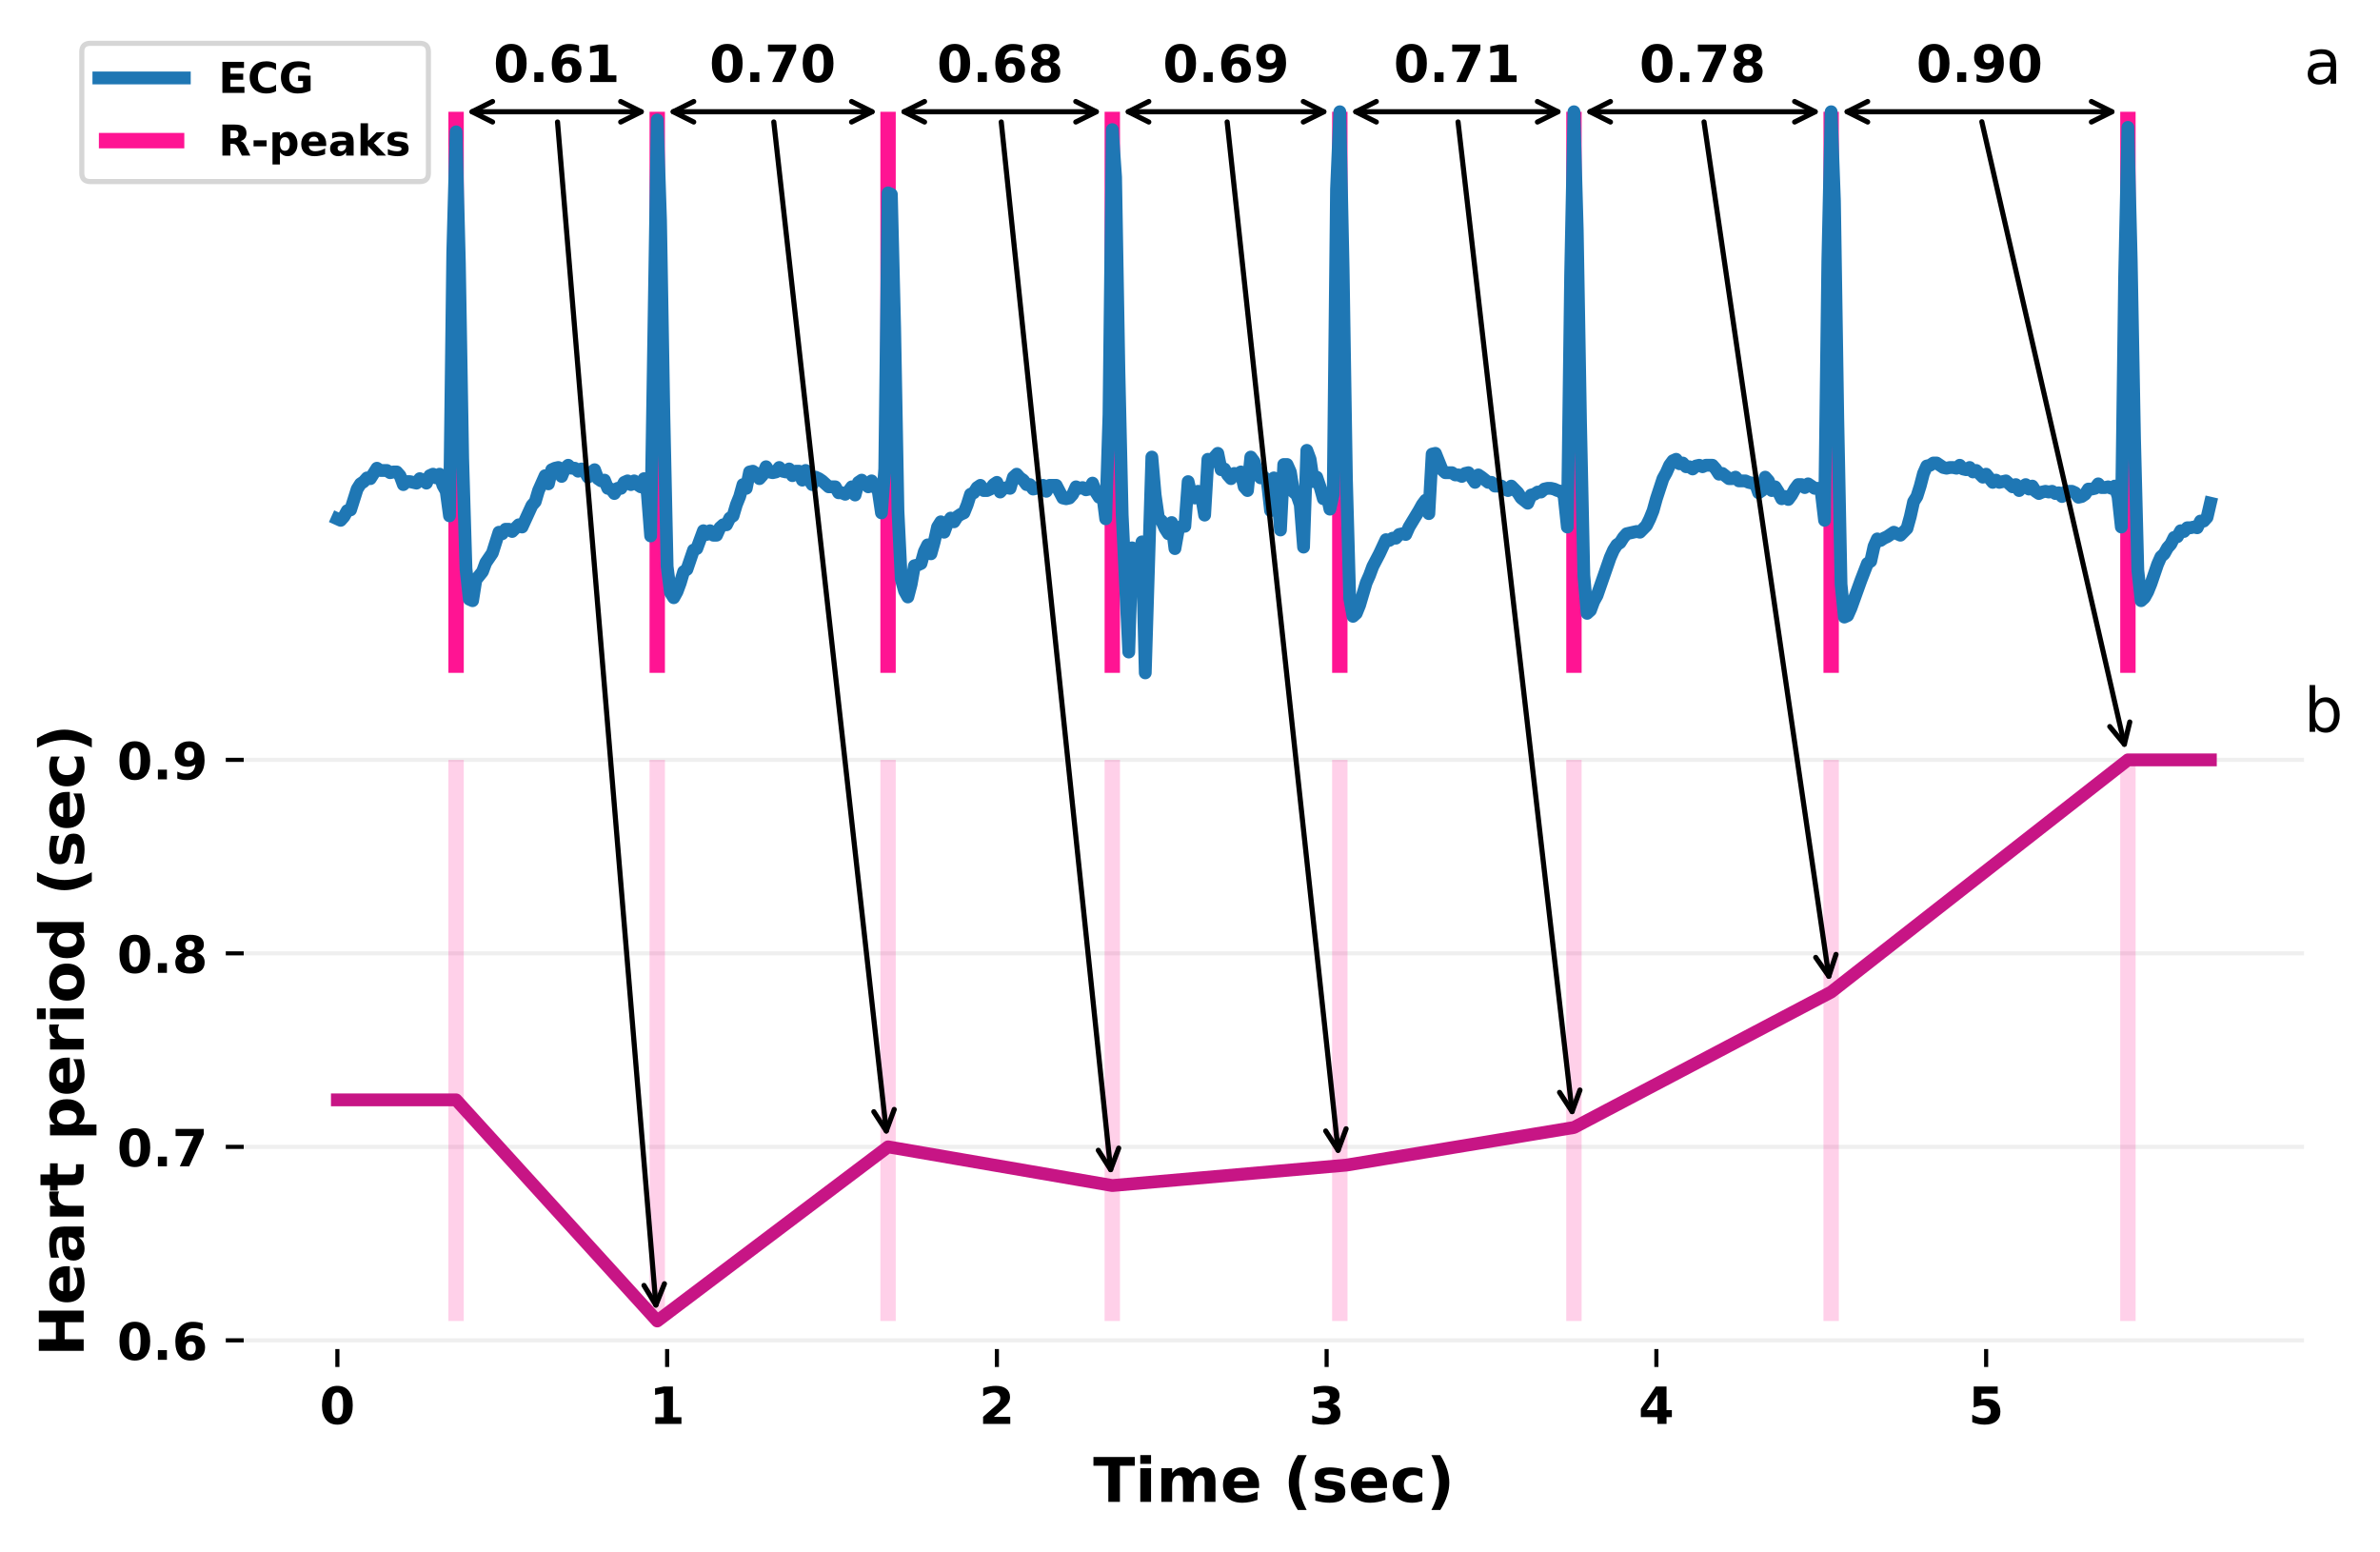<?xml version="1.0" encoding="utf-8" standalone="no"?>
<!DOCTYPE svg PUBLIC "-//W3C//DTD SVG 1.1//EN"
  "http://www.w3.org/Graphics/SVG/1.1/DTD/svg11.dtd">
<!-- Created with matplotlib (https://matplotlib.org/) -->
<svg height="302.518pt" version="1.1" viewBox="0 0 464.106 302.518" width="464.106pt" xmlns="http://www.w3.org/2000/svg" xmlns:xlink="http://www.w3.org/1999/xlink">
 <defs>
  <style type="text/css">
*{stroke-linecap:butt;stroke-linejoin:round;}
  </style>
 </defs>
 <g id="figure_1">
  <g id="patch_1">
   <path d="M 0 302.518 
L 464.106 302.518 
L 464.106 0 
L 0 0 
z
" style="fill:#ffffff;"/>
  </g>
  <g id="axes_1">
   <g id="LineCollection_1">
    <path clip-path="url(#p2f550cea02)" d="M 88.938 131.193 
L 88.938 21.788 
" style="fill:none;stroke:#ff1493;stroke-width:3;"/>
    <path clip-path="url(#p2f550cea02)" d="M 128.163 131.193 
L 128.163 21.788 
" style="fill:none;stroke:#ff1493;stroke-width:3;"/>
    <path clip-path="url(#p2f550cea02)" d="M 173.174 131.193 
L 173.174 21.788 
" style="fill:none;stroke:#ff1493;stroke-width:3;"/>
    <path clip-path="url(#p2f550cea02)" d="M 216.9 131.193 
L 216.9 21.788 
" style="fill:none;stroke:#ff1493;stroke-width:3;"/>
    <path clip-path="url(#p2f550cea02)" d="M 261.268 131.193 
L 261.268 21.788 
" style="fill:none;stroke:#ff1493;stroke-width:3;"/>
    <path clip-path="url(#p2f550cea02)" d="M 306.923 131.193 
L 306.923 21.788 
" style="fill:none;stroke:#ff1493;stroke-width:3;"/>
    <path clip-path="url(#p2f550cea02)" d="M 357.078 131.193 
L 357.078 21.788 
" style="fill:none;stroke:#ff1493;stroke-width:3;"/>
    <path clip-path="url(#p2f550cea02)" d="M 414.95 131.193 
L 414.95 21.788 
" style="fill:none;stroke:#ff1493;stroke-width:3;"/>
   </g>
   <g id="line2d_1">
    <path clip-path="url(#p2f550cea02)" d="M 65.79 101.158 
L 66.433 101.448 
L 67.076 100.722 
L 67.719 99.562 
L 68.362 99.416 
L 69.648 95.354 
L 70.291 94.338 
L 70.934 93.903 
L 71.577 93.177 
L 72.22 93.322 
L 73.506 91.291 
L 74.149 91.726 
L 75.435 91.726 
L 76.078 92.162 
L 76.721 92.016 
L 77.364 92.016 
L 78.007 92.742 
L 78.65 94.483 
L 79.293 93.903 
L 79.936 93.903 
L 81.222 94.193 
L 81.865 93.322 
L 82.508 93.613 
L 83.151 94.193 
L 83.794 92.742 
L 84.437 92.452 
L 85.08 93.177 
L 85.723 92.452 
L 86.366 94.628 
L 87.009 95.789 
L 87.652 100.577 
L 88.295 49.212 
L 88.938 25.706 
L 89.581 51.389 
L 90.224 89.405 
L 90.867 110.879 
L 91.511 116.828 
L 92.154 117.119 
L 92.797 113.056 
L 94.083 111.46 
L 94.726 109.719 
L 96.012 107.832 
L 97.298 103.769 
L 97.941 104.06 
L 98.584 103.189 
L 99.227 103.189 
L 99.87 103.624 
L 101.156 102.318 
L 101.799 102.754 
L 103.728 98.546 
L 104.371 97.82 
L 105.014 95.644 
L 106.3 92.742 
L 106.943 94.338 
L 107.586 91.581 
L 108.229 91.291 
L 108.872 91.146 
L 109.515 92.887 
L 110.158 91.291 
L 110.801 90.711 
L 111.444 91.291 
L 112.087 91.291 
L 112.73 91.871 
L 113.373 91.436 
L 114.016 91.871 
L 114.659 93.032 
L 115.302 92.162 
L 115.945 91.581 
L 116.588 93.322 
L 117.231 93.758 
L 117.874 93.613 
L 118.517 95.209 
L 119.16 95.354 
L 119.803 96.224 
L 120.446 95.209 
L 121.09 95.209 
L 121.733 94.048 
L 122.376 93.758 
L 123.019 94.483 
L 123.662 93.758 
L 124.305 94.483 
L 124.948 94.918 
L 125.591 93.322 
L 126.234 96.224 
L 126.877 104.495 
L 128.163 23.384 
L 128.806 42.973 
L 129.449 80.554 
L 130.092 110.444 
L 130.735 115.523 
L 131.378 116.538 
L 132.021 115.377 
L 132.664 113.636 
L 133.307 111.46 
L 133.95 111.024 
L 135.236 107.252 
L 135.879 106.962 
L 137.165 103.479 
L 137.808 104.205 
L 138.451 103.479 
L 139.094 104.35 
L 139.737 104.35 
L 140.38 102.899 
L 141.023 102.318 
L 141.666 102.318 
L 142.309 101.013 
L 142.952 100.577 
L 143.595 98.401 
L 144.238 96.805 
L 144.881 94.483 
L 145.524 95.209 
L 146.167 92.016 
L 146.81 91.871 
L 147.453 92.307 
L 148.096 93.322 
L 148.739 92.597 
L 149.382 91.001 
L 150.025 92.016 
L 150.669 92.162 
L 151.312 92.016 
L 151.955 91.146 
L 152.598 91.871 
L 153.241 92.016 
L 153.884 91.436 
L 154.527 92.742 
L 155.17 91.871 
L 155.813 91.871 
L 156.456 93.613 
L 157.099 91.726 
L 157.742 93.467 
L 158.385 94.483 
L 159.028 93.032 
L 159.671 93.322 
L 160.314 93.758 
L 161.6 94.918 
L 162.886 94.918 
L 163.529 96.079 
L 164.172 96.079 
L 164.815 96.369 
L 165.458 95.789 
L 166.101 94.918 
L 166.744 96.515 
L 167.387 94.048 
L 168.03 93.613 
L 169.316 94.918 
L 169.959 93.758 
L 170.602 94.918 
L 171.245 95.644 
L 171.888 99.997 
L 172.531 91.436 
L 173.174 37.604 
L 173.817 37.894 
L 174.46 64.012 
L 175.103 99.562 
L 175.746 112.911 
L 176.389 115.232 
L 177.032 116.393 
L 177.675 113.926 
L 178.318 110.299 
L 178.961 110.154 
L 179.604 109.864 
L 180.248 107.542 
L 180.891 106.236 
L 181.534 107.977 
L 182.177 105.656 
L 182.82 102.754 
L 183.463 101.738 
L 184.106 103.769 
L 184.749 102.028 
L 185.392 101.013 
L 186.035 101.738 
L 186.678 100.722 
L 187.321 100.287 
L 187.964 99.997 
L 188.607 98.401 
L 189.25 96.369 
L 189.893 96.079 
L 190.536 95.064 
L 191.179 94.628 
L 191.822 95.644 
L 192.465 95.644 
L 193.108 95.354 
L 193.751 94.483 
L 194.394 94.048 
L 195.037 95.934 
L 195.68 95.209 
L 196.323 95.064 
L 196.966 95.209 
L 197.609 93.032 
L 198.252 92.452 
L 198.895 93.177 
L 199.538 93.613 
L 200.181 94.483 
L 200.824 94.483 
L 201.467 95.354 
L 202.11 95.209 
L 203.396 94.628 
L 204.039 95.789 
L 204.682 94.628 
L 205.968 94.628 
L 207.254 97.095 
L 207.897 97.24 
L 208.54 97.095 
L 209.183 96.369 
L 209.827 94.918 
L 210.47 95.209 
L 211.113 95.064 
L 211.756 95.499 
L 212.399 95.354 
L 213.042 94.193 
L 213.685 95.934 
L 214.328 96.95 
L 214.971 96.079 
L 215.614 101.158 
L 216.257 80.844 
L 216.9 25.271 
L 217.543 34.557 
L 218.186 72.138 
L 218.829 100.432 
L 220.115 127.13 
L 220.758 106.817 
L 221.401 107.832 
L 222.044 110.444 
L 222.687 105.656 
L 223.33 131.193 
L 224.616 89.114 
L 225.259 96.515 
L 225.902 101.013 
L 226.545 101.593 
L 227.188 103.044 
L 227.831 104.06 
L 228.474 101.883 
L 229.117 106.962 
L 229.76 103.334 
L 230.403 102.609 
L 231.046 102.609 
L 231.689 93.903 
L 232.332 96.805 
L 232.975 97.095 
L 233.618 95.789 
L 234.261 96.515 
L 234.904 100.432 
L 235.547 89.55 
L 236.19 90.13 
L 236.833 89.114 
L 237.476 88.389 
L 238.119 91.581 
L 238.762 91.436 
L 239.406 92.597 
L 240.049 93.322 
L 240.692 92.307 
L 241.335 92.452 
L 241.978 92.016 
L 242.621 94.918 
L 243.264 95.644 
L 243.907 89.114 
L 244.55 89.985 
L 245.193 92.452 
L 245.836 93.177 
L 246.479 93.032 
L 247.122 93.758 
L 247.765 99.562 
L 248.408 93.177 
L 249.051 94.773 
L 249.694 103.334 
L 250.337 90.565 
L 250.98 90.565 
L 251.623 92.016 
L 252.266 95.934 
L 252.909 96.515 
L 253.552 98.401 
L 254.195 106.671 
L 254.838 87.809 
L 255.481 89.55 
L 256.124 93.903 
L 256.767 93.032 
L 257.41 94.918 
L 258.053 97.24 
L 258.696 96.224 
L 259.339 99.271 
L 259.982 96.369 
L 260.625 36.879 
L 261.268 21.788 
L 261.911 52.259 
L 262.554 93.322 
L 263.197 116.683 
L 263.84 120.166 
L 264.483 119.585 
L 265.126 117.989 
L 266.412 113.636 
L 267.055 112.185 
L 267.698 110.444 
L 268.985 107.977 
L 270.271 105.22 
L 270.914 105.366 
L 271.557 104.93 
L 272.2 104.93 
L 272.843 104.205 
L 273.486 104.06 
L 274.129 104.205 
L 274.772 102.754 
L 276.701 99.562 
L 277.344 98.401 
L 277.987 97.53 
L 278.63 100.142 
L 279.273 88.534 
L 279.916 88.389 
L 281.202 91.581 
L 281.845 92.162 
L 283.131 92.162 
L 283.774 92.597 
L 284.417 92.597 
L 285.06 92.887 
L 285.703 92.307 
L 286.346 92.162 
L 287.632 94.048 
L 288.275 92.597 
L 288.918 93.032 
L 290.204 94.048 
L 290.847 94.048 
L 291.49 94.773 
L 292.776 94.773 
L 293.419 95.354 
L 294.062 95.644 
L 294.705 94.773 
L 295.991 96.079 
L 296.634 97.095 
L 297.92 98.111 
L 298.564 96.515 
L 299.207 96.369 
L 299.85 95.934 
L 300.493 95.934 
L 301.136 95.354 
L 301.779 95.209 
L 302.422 95.209 
L 303.065 95.354 
L 303.708 95.644 
L 304.351 95.789 
L 304.994 96.66 
L 305.637 102.754 
L 306.28 53.565 
L 306.923 21.788 
L 307.566 44.859 
L 308.209 82.585 
L 308.852 112.185 
L 309.495 119.585 
L 310.138 119.005 
L 310.781 117.264 
L 311.424 116.103 
L 313.996 108.703 
L 314.639 107.252 
L 315.282 106.236 
L 315.925 105.801 
L 316.568 104.785 
L 317.211 104.06 
L 319.14 103.624 
L 319.783 103.769 
L 321.069 102.464 
L 321.712 101.158 
L 322.355 99.562 
L 322.998 97.24 
L 324.284 93.322 
L 324.927 92.162 
L 325.57 90.711 
L 326.213 89.84 
L 326.856 89.55 
L 327.499 90.42 
L 328.143 90.275 
L 328.786 91.001 
L 329.429 91.001 
L 330.072 91.436 
L 330.715 90.856 
L 331.358 90.711 
L 332.001 91.001 
L 332.644 90.711 
L 333.93 90.711 
L 334.573 91.436 
L 335.216 92.452 
L 335.859 92.307 
L 337.145 93.322 
L 337.788 93.322 
L 338.431 93.032 
L 339.074 93.758 
L 340.36 93.758 
L 341.003 94.048 
L 341.646 94.193 
L 342.289 94.193 
L 342.932 96.079 
L 343.575 95.644 
L 344.218 93.032 
L 344.861 93.758 
L 345.504 95.644 
L 346.147 94.918 
L 346.79 95.934 
L 347.433 97.24 
L 348.076 96.805 
L 348.719 97.385 
L 349.362 96.515 
L 350.005 95.354 
L 350.648 94.483 
L 351.291 94.483 
L 351.934 95.064 
L 352.577 94.338 
L 353.863 95.209 
L 354.506 95.209 
L 355.149 95.934 
L 355.792 101.448 
L 356.435 50.808 
L 357.078 21.788 
L 357.722 39.2 
L 358.365 81.279 
L 359.008 113.926 
L 359.651 120.311 
L 360.294 120.021 
L 360.937 118.57 
L 362.866 113.201 
L 364.152 109.864 
L 364.795 109.428 
L 365.438 106.526 
L 366.081 105.075 
L 366.724 105.366 
L 367.367 104.93 
L 368.01 104.64 
L 369.296 103.769 
L 370.582 104.35 
L 371.868 103.044 
L 372.511 100.722 
L 373.154 97.82 
L 373.797 96.805 
L 374.44 94.773 
L 375.083 92.307 
L 375.726 90.856 
L 376.369 90.711 
L 377.012 90.275 
L 377.655 90.275 
L 378.941 91.146 
L 379.584 91.291 
L 380.227 91.146 
L 380.87 91.146 
L 381.513 91.291 
L 382.156 90.711 
L 382.799 91.436 
L 383.442 91.581 
L 384.085 91.146 
L 384.728 92.016 
L 385.371 91.726 
L 386.657 93.032 
L 387.301 92.452 
L 388.587 94.048 
L 389.23 93.613 
L 389.873 94.048 
L 391.159 93.758 
L 392.445 94.918 
L 393.088 94.483 
L 393.731 95.644 
L 394.374 94.918 
L 395.017 94.483 
L 395.66 95.354 
L 396.303 94.773 
L 396.946 95.789 
L 397.589 96.224 
L 398.232 95.934 
L 398.875 95.789 
L 399.518 95.934 
L 400.161 95.789 
L 400.804 96.224 
L 401.447 96.079 
L 402.09 96.805 
L 402.733 95.934 
L 403.376 95.789 
L 404.019 95.789 
L 404.662 96.079 
L 405.305 96.95 
L 405.948 96.805 
L 406.591 96.369 
L 407.234 95.354 
L 407.877 95.354 
L 408.52 95.209 
L 409.163 94.338 
L 409.806 95.064 
L 410.449 95.064 
L 411.092 94.918 
L 411.735 95.209 
L 412.378 94.773 
L 413.021 96.805 
L 413.664 102.754 
L 414.307 54 
L 414.95 24.835 
L 415.593 50.663 
L 416.236 85.487 
L 416.88 111.17 
L 417.523 117.119 
L 418.166 116.538 
L 418.809 115.377 
L 419.452 113.781 
L 420.738 110.009 
L 421.381 108.558 
L 422.024 107.977 
L 422.667 106.817 
L 423.31 106.091 
L 423.953 104.785 
L 424.596 104.64 
L 425.239 103.479 
L 425.882 103.624 
L 426.525 102.899 
L 427.168 102.899 
L 427.811 102.754 
L 428.454 102.899 
L 429.097 101.593 
L 429.74 101.593 
L 430.383 100.867 
L 431.026 98.111 
L 431.026 98.111 
" style="fill:none;stroke:#1f77b4;stroke-linecap:square;stroke-width:2.5;"/>
   </g>
   <g id="text_1">
    <!-- a -->
    <defs>
     <path d="M 34.281 27.484 
Q 23.391 27.484 19.188 25 
Q 14.984 22.516 14.984 16.5 
Q 14.984 11.719 18.141 8.906 
Q 21.297 6.109 26.703 6.109 
Q 34.188 6.109 38.703 11.406 
Q 43.219 16.703 43.219 25.484 
L 43.219 27.484 
z
M 52.203 31.203 
L 52.203 0 
L 43.219 0 
L 43.219 8.297 
Q 40.141 3.328 35.547 0.953 
Q 30.953 -1.422 24.312 -1.422 
Q 15.922 -1.422 10.953 3.297 
Q 6 8.016 6 15.922 
Q 6 25.141 12.172 29.828 
Q 18.359 34.516 30.609 34.516 
L 43.219 34.516 
L 43.219 35.406 
Q 43.219 41.609 39.141 45 
Q 35.062 48.391 27.688 48.391 
Q 23 48.391 18.547 47.266 
Q 14.109 46.141 10.016 43.891 
L 10.016 52.203 
Q 14.938 54.109 19.578 55.047 
Q 24.219 56 28.609 56 
Q 40.484 56 46.344 49.844 
Q 52.203 43.703 52.203 31.203 
z
" id="DejaVuSans-97"/>
    </defs>
    <g transform="translate(449.288 16.318)scale(0.12 -0.12)">
     <use xlink:href="#DejaVuSans-97"/>
    </g>
   </g>
   <g id="text_2">
    <!-- 0.61 -->
    <defs>
     <path d="M 46 36.531 
Q 46 50.203 43.438 55.781 
Q 40.875 61.375 34.812 61.375 
Q 28.766 61.375 26.172 55.781 
Q 23.578 50.203 23.578 36.531 
Q 23.578 22.703 26.172 17.031 
Q 28.766 11.375 34.812 11.375 
Q 40.828 11.375 43.406 17.031 
Q 46 22.703 46 36.531 
z
M 64.797 36.375 
Q 64.797 18.266 56.984 8.422 
Q 49.172 -1.422 34.812 -1.422 
Q 20.406 -1.422 12.594 8.422 
Q 4.781 18.266 4.781 36.375 
Q 4.781 54.547 12.594 64.375 
Q 20.406 74.219 34.812 74.219 
Q 49.172 74.219 56.984 64.375 
Q 64.797 54.547 64.797 36.375 
z
" id="DejaVuSans-Bold-48"/>
     <path d="M 10.203 18.891 
L 27.781 18.891 
L 27.781 0 
L 10.203 0 
z
" id="DejaVuSans-Bold-46"/>
     <path d="M 36.188 35.984 
Q 31.25 35.984 28.781 32.781 
Q 26.312 29.594 26.312 23.188 
Q 26.312 16.797 28.781 13.594 
Q 31.25 10.406 36.188 10.406 
Q 41.156 10.406 43.625 13.594 
Q 46.094 16.797 46.094 23.188 
Q 46.094 29.594 43.625 32.781 
Q 41.156 35.984 36.188 35.984 
z
M 59.422 71 
L 59.422 57.516 
Q 54.781 59.719 50.672 60.766 
Q 46.578 61.812 42.672 61.812 
Q 34.281 61.812 29.594 57.141 
Q 24.906 52.484 24.125 43.312 
Q 27.344 45.703 31.094 46.891 
Q 34.859 48.094 39.312 48.094 
Q 50.484 48.094 57.344 41.547 
Q 64.203 35.016 64.203 24.422 
Q 64.203 12.703 56.531 5.641 
Q 48.875 -1.422 35.984 -1.422 
Q 21.781 -1.422 13.984 8.172 
Q 6.203 17.781 6.203 35.406 
Q 6.203 53.469 15.312 63.797 
Q 24.422 74.125 40.281 74.125 
Q 45.312 74.125 50.047 73.344 
Q 54.781 72.562 59.422 71 
z
" id="DejaVuSans-Bold-54"/>
     <path d="M 11.719 12.984 
L 28.328 12.984 
L 28.328 60.109 
L 11.281 56.594 
L 11.281 69.391 
L 28.219 72.906 
L 46.094 72.906 
L 46.094 12.984 
L 62.703 12.984 
L 62.703 0 
L 11.719 0 
z
" id="DejaVuSans-Bold-49"/>
    </defs>
    <g transform="translate(96.215 15.984)scale(0.1 -0.1)">
     <use xlink:href="#DejaVuSans-Bold-48"/>
     <use x="69.58" xlink:href="#DejaVuSans-Bold-46"/>
     <use x="107.568" xlink:href="#DejaVuSans-Bold-54"/>
     <use x="177.148" xlink:href="#DejaVuSans-Bold-49"/>
    </g>
   </g>
   <g id="text_3">
    <!-- 0.70 -->
    <defs>
     <path d="M 6.688 72.906 
L 61.625 72.906 
L 61.625 62.312 
L 33.203 0 
L 14.891 0 
L 41.797 59.078 
L 6.688 59.078 
z
" id="DejaVuSans-Bold-55"/>
    </defs>
    <g transform="translate(138.333 15.984)scale(0.1 -0.1)">
     <use xlink:href="#DejaVuSans-Bold-48"/>
     <use x="69.58" xlink:href="#DejaVuSans-Bold-46"/>
     <use x="107.568" xlink:href="#DejaVuSans-Bold-55"/>
     <use x="177.148" xlink:href="#DejaVuSans-Bold-48"/>
    </g>
   </g>
   <g id="text_4">
    <!-- 0.68 -->
    <defs>
     <path d="M 34.812 32.625 
Q 29.547 32.625 26.703 29.734 
Q 23.875 26.859 23.875 21.484 
Q 23.875 16.109 26.703 13.25 
Q 29.547 10.406 34.812 10.406 
Q 40.047 10.406 42.828 13.25 
Q 45.609 16.109 45.609 21.484 
Q 45.609 26.906 42.828 29.766 
Q 40.047 32.625 34.812 32.625 
z
M 21.094 38.812 
Q 14.453 40.828 11.078 44.969 
Q 7.719 49.125 7.719 55.328 
Q 7.719 64.547 14.594 69.375 
Q 21.484 74.219 34.812 74.219 
Q 48.047 74.219 54.922 69.406 
Q 61.812 64.594 61.812 55.328 
Q 61.812 49.125 58.422 44.969 
Q 55.031 40.828 48.391 38.812 
Q 55.812 36.766 59.594 32.156 
Q 63.375 27.547 63.375 20.516 
Q 63.375 9.672 56.172 4.125 
Q 48.969 -1.422 34.812 -1.422 
Q 20.609 -1.422 13.359 4.125 
Q 6.109 9.672 6.109 20.516 
Q 6.109 27.547 9.891 32.156 
Q 13.672 36.766 21.094 38.812 
z
M 25.484 53.422 
Q 25.484 49.078 27.906 46.734 
Q 30.328 44.391 34.812 44.391 
Q 39.203 44.391 41.594 46.734 
Q 44 49.078 44 53.422 
Q 44 57.766 41.594 60.078 
Q 39.203 62.406 34.812 62.406 
Q 30.328 62.406 27.906 60.062 
Q 25.484 57.719 25.484 53.422 
z
" id="DejaVuSans-Bold-56"/>
    </defs>
    <g transform="translate(182.701 15.984)scale(0.1 -0.1)">
     <use xlink:href="#DejaVuSans-Bold-48"/>
     <use x="69.58" xlink:href="#DejaVuSans-Bold-46"/>
     <use x="107.568" xlink:href="#DejaVuSans-Bold-54"/>
     <use x="177.148" xlink:href="#DejaVuSans-Bold-56"/>
    </g>
   </g>
   <g id="text_5">
    <!-- 0.69 -->
    <defs>
     <path d="M 10.016 1.609 
L 10.016 15.094 
Q 14.5 12.984 18.594 11.938 
Q 22.703 10.891 26.703 10.891 
Q 35.109 10.891 39.797 15.547 
Q 44.484 20.219 45.312 29.391 
Q 42 26.953 38.234 25.734 
Q 34.469 24.516 30.078 24.516 
Q 18.891 24.516 12.031 31.031 
Q 5.172 37.547 5.172 48.188 
Q 5.172 59.969 12.812 67.047 
Q 20.453 74.125 33.297 74.125 
Q 47.562 74.125 55.375 64.5 
Q 63.188 54.891 63.188 37.312 
Q 63.188 19.234 54.047 8.906 
Q 44.922 -1.422 29 -1.422 
Q 23.875 -1.422 19.188 -0.656 
Q 14.5 0.094 10.016 1.609 
z
M 33.203 36.719 
Q 38.141 36.719 40.625 39.906 
Q 43.109 43.109 43.109 49.516 
Q 43.109 55.859 40.625 59.078 
Q 38.141 62.312 33.203 62.312 
Q 28.266 62.312 25.781 59.078 
Q 23.297 55.859 23.297 49.516 
Q 23.297 43.109 25.781 39.906 
Q 28.266 36.719 33.203 36.719 
z
" id="DejaVuSans-Bold-57"/>
    </defs>
    <g transform="translate(226.748 15.984)scale(0.1 -0.1)">
     <use xlink:href="#DejaVuSans-Bold-48"/>
     <use x="69.58" xlink:href="#DejaVuSans-Bold-46"/>
     <use x="107.568" xlink:href="#DejaVuSans-Bold-54"/>
     <use x="177.148" xlink:href="#DejaVuSans-Bold-57"/>
    </g>
   </g>
   <g id="text_6">
    <!-- 0.71 -->
    <g transform="translate(271.76 15.984)scale(0.1 -0.1)">
     <use xlink:href="#DejaVuSans-Bold-48"/>
     <use x="69.58" xlink:href="#DejaVuSans-Bold-46"/>
     <use x="107.568" xlink:href="#DejaVuSans-Bold-55"/>
     <use x="177.148" xlink:href="#DejaVuSans-Bold-49"/>
    </g>
   </g>
   <g id="text_7">
    <!-- 0.78 -->
    <g transform="translate(319.665 15.984)scale(0.1 -0.1)">
     <use xlink:href="#DejaVuSans-Bold-48"/>
     <use x="69.58" xlink:href="#DejaVuSans-Bold-46"/>
     <use x="107.568" xlink:href="#DejaVuSans-Bold-55"/>
     <use x="177.148" xlink:href="#DejaVuSans-Bold-56"/>
    </g>
   </g>
   <g id="text_8">
    <!-- 0.90 -->
    <g transform="translate(373.679 15.984)scale(0.1 -0.1)">
     <use xlink:href="#DejaVuSans-Bold-48"/>
     <use x="69.58" xlink:href="#DejaVuSans-Bold-46"/>
     <use x="107.568" xlink:href="#DejaVuSans-Bold-57"/>
     <use x="177.148" xlink:href="#DejaVuSans-Bold-48"/>
    </g>
   </g>
   <g id="legend_1">
    <g id="patch_2">
     <path d="M 17.615 35.401 
L 81.873 35.401 
Q 83.539 35.401 83.539 33.735 
L 83.539 10.115 
Q 83.539 8.449 81.873 8.449 
L 17.615 8.449 
Q 15.949 8.449 15.949 10.115 
L 15.949 33.735 
Q 15.949 35.401 17.615 35.401 
z
" style="fill:#ffffff;opacity:0.8;stroke:#cccccc;stroke-linejoin:miter;"/>
    </g>
    <g id="line2d_2">
     <path d="M 19.281 15.195 
L 35.941 15.195 
" style="fill:none;stroke:#1f77b4;stroke-linecap:square;stroke-width:2.5;"/>
    </g>
    <g id="line2d_3"/>
    <g id="text_9">
     <!-- ECG -->
     <defs>
      <path d="M 9.188 72.906 
L 59.906 72.906 
L 59.906 58.688 
L 27.984 58.688 
L 27.984 45.125 
L 58.016 45.125 
L 58.016 30.906 
L 27.984 30.906 
L 27.984 14.203 
L 60.984 14.203 
L 60.984 0 
L 9.188 0 
z
" id="DejaVuSans-Bold-69"/>
      <path d="M 67 4 
Q 61.812 1.312 56.203 -0.047 
Q 50.594 -1.422 44.484 -1.422 
Q 26.266 -1.422 15.625 8.766 
Q 4.984 18.953 4.984 36.375 
Q 4.984 53.859 15.625 64.031 
Q 26.266 74.219 44.484 74.219 
Q 50.594 74.219 56.203 72.844 
Q 61.812 71.484 67 68.797 
L 67 53.719 
Q 61.766 57.281 56.688 58.938 
Q 51.609 60.594 46 60.594 
Q 35.938 60.594 30.172 54.141 
Q 24.422 47.703 24.422 36.375 
Q 24.422 25.094 30.172 18.641 
Q 35.938 12.203 46 12.203 
Q 51.609 12.203 56.688 13.859 
Q 61.766 15.531 67 19.094 
z
" id="DejaVuSans-Bold-67"/>
      <path d="M 74.703 5.422 
Q 67.672 2 60.109 0.281 
Q 52.547 -1.422 44.484 -1.422 
Q 26.266 -1.422 15.625 8.766 
Q 4.984 18.953 4.984 36.375 
Q 4.984 54 15.812 64.109 
Q 26.656 74.219 45.516 74.219 
Q 52.781 74.219 59.438 72.844 
Q 66.109 71.484 72.016 68.797 
L 72.016 53.719 
Q 65.922 57.172 59.891 58.875 
Q 53.859 60.594 47.797 60.594 
Q 36.578 60.594 30.5 54.312 
Q 24.422 48.047 24.422 36.375 
Q 24.422 24.812 30.281 18.5 
Q 36.141 12.203 46.922 12.203 
Q 49.859 12.203 52.375 12.562 
Q 54.891 12.938 56.891 13.719 
L 56.891 27.875 
L 45.406 27.875 
L 45.406 40.484 
L 74.703 40.484 
z
" id="DejaVuSans-Bold-71"/>
     </defs>
     <g transform="translate(42.605 18.11)scale(0.083 -0.083)">
      <use xlink:href="#DejaVuSans-Bold-69"/>
      <use x="68.311" xlink:href="#DejaVuSans-Bold-67"/>
      <use x="141.699" xlink:href="#DejaVuSans-Bold-71"/>
     </g>
    </g>
    <g id="line2d_4">
     <path d="M 19.281 27.421 
L 35.941 27.421 
" style="fill:none;stroke:#ff1493;stroke-width:3;"/>
    </g>
    <g id="text_10">
     <!-- R-peaks -->
     <defs>
      <path d="M 35.891 40.578 
Q 41.797 40.578 44.359 42.766 
Q 46.922 44.969 46.922 50 
Q 46.922 54.984 44.359 57.125 
Q 41.797 59.281 35.891 59.281 
L 27.984 59.281 
L 27.984 40.578 
z
M 27.984 27.594 
L 27.984 0 
L 9.188 0 
L 9.188 72.906 
L 37.891 72.906 
Q 52.297 72.906 59 68.062 
Q 65.719 63.234 65.719 52.781 
Q 65.719 45.562 62.219 40.922 
Q 58.734 36.281 51.703 34.078 
Q 55.562 33.203 58.609 30.094 
Q 61.672 27 64.797 20.703 
L 75 0 
L 54.984 0 
L 46.094 18.109 
Q 43.406 23.578 40.641 25.578 
Q 37.891 27.594 33.297 27.594 
z
" id="DejaVuSans-Bold-82"/>
      <path d="M 5.422 35.891 
L 36.078 35.891 
L 36.078 21.688 
L 5.422 21.688 
z
" id="DejaVuSans-Bold-45"/>
      <path d="M 25.875 7.906 
L 25.875 -20.797 
L 8.406 -20.797 
L 8.406 54.688 
L 25.875 54.688 
L 25.875 46.688 
Q 29.5 51.469 33.891 53.734 
Q 38.281 56 44 56 
Q 54.109 56 60.594 47.969 
Q 67.094 39.938 67.094 27.297 
Q 67.094 14.656 60.594 6.609 
Q 54.109 -1.422 44 -1.422 
Q 38.281 -1.422 33.891 0.844 
Q 29.5 3.125 25.875 7.906 
z
M 37.5 43.312 
Q 31.891 43.312 28.875 39.188 
Q 25.875 35.062 25.875 27.297 
Q 25.875 19.531 28.875 15.406 
Q 31.891 11.281 37.5 11.281 
Q 43.109 11.281 46.062 15.375 
Q 49.031 19.484 49.031 27.297 
Q 49.031 35.109 46.062 39.203 
Q 43.109 43.312 37.5 43.312 
z
" id="DejaVuSans-Bold-112"/>
      <path d="M 62.984 27.484 
L 62.984 22.516 
L 22.125 22.516 
Q 22.75 16.359 26.562 13.281 
Q 30.375 10.203 37.203 10.203 
Q 42.719 10.203 48.5 11.844 
Q 54.297 13.484 60.406 16.797 
L 60.406 3.328 
Q 54.203 0.984 48 -0.219 
Q 41.797 -1.422 35.594 -1.422 
Q 20.75 -1.422 12.516 6.125 
Q 4.297 13.672 4.297 27.297 
Q 4.297 40.672 12.375 48.328 
Q 20.453 56 34.625 56 
Q 47.516 56 55.25 48.234 
Q 62.984 40.484 62.984 27.484 
z
M 45.016 33.297 
Q 45.016 38.281 42.109 41.328 
Q 39.203 44.391 34.516 44.391 
Q 29.438 44.391 26.266 41.531 
Q 23.094 38.672 22.312 33.297 
z
" id="DejaVuSans-Bold-101"/>
      <path d="M 32.906 24.609 
Q 27.438 24.609 24.672 22.75 
Q 21.922 20.906 21.922 17.281 
Q 21.922 13.969 24.141 12.078 
Q 26.375 10.203 30.328 10.203 
Q 35.25 10.203 38.625 13.734 
Q 42 17.281 42 22.609 
L 42 24.609 
z
M 59.625 31.203 
L 59.625 0 
L 42 0 
L 42 8.109 
Q 38.484 3.125 34.078 0.844 
Q 29.688 -1.422 23.391 -1.422 
Q 14.891 -1.422 9.594 3.531 
Q 4.297 8.5 4.297 16.406 
Q 4.297 26.031 10.906 30.516 
Q 17.531 35.016 31.688 35.016 
L 42 35.016 
L 42 36.375 
Q 42 40.531 38.719 42.453 
Q 35.453 44.391 28.516 44.391 
Q 22.906 44.391 18.062 43.266 
Q 13.234 42.141 9.078 39.891 
L 9.078 53.219 
Q 14.703 54.594 20.359 55.297 
Q 26.031 56 31.688 56 
Q 46.484 56 53.047 50.172 
Q 59.625 44.344 59.625 31.203 
z
" id="DejaVuSans-Bold-97"/>
      <path d="M 8.406 75.984 
L 25.875 75.984 
L 25.875 34.625 
L 46 54.688 
L 66.312 54.688 
L 39.594 29.594 
L 68.406 0 
L 47.219 0 
L 25.875 22.797 
L 25.875 0 
L 8.406 0 
z
" id="DejaVuSans-Bold-107"/>
      <path d="M 51.125 52.984 
L 51.125 39.703 
Q 45.516 42.047 40.281 43.219 
Q 35.062 44.391 30.422 44.391 
Q 25.438 44.391 23.016 43.141 
Q 20.609 41.891 20.609 39.312 
Q 20.609 37.203 22.438 36.078 
Q 24.266 34.969 29 34.422 
L 32.078 33.984 
Q 45.516 32.281 50.141 28.375 
Q 54.781 24.469 54.781 16.109 
Q 54.781 7.375 48.328 2.969 
Q 41.891 -1.422 29.109 -1.422 
Q 23.688 -1.422 17.891 -0.562 
Q 12.109 0.297 6 2 
L 6 15.281 
Q 11.234 12.75 16.719 11.469 
Q 22.219 10.203 27.875 10.203 
Q 33.016 10.203 35.594 11.609 
Q 38.188 13.031 38.188 15.828 
Q 38.188 18.172 36.406 19.312 
Q 34.625 20.453 29.297 21.094 
L 26.219 21.484 
Q 14.547 22.953 9.859 26.906 
Q 5.172 30.859 5.172 38.922 
Q 5.172 47.609 11.125 51.797 
Q 17.094 56 29.391 56 
Q 34.234 56 39.547 55.266 
Q 44.875 54.547 51.125 52.984 
z
" id="DejaVuSans-Bold-115"/>
     </defs>
     <g transform="translate(42.605 30.337)scale(0.083 -0.083)">
      <use xlink:href="#DejaVuSans-Bold-82"/>
      <use x="77.002" xlink:href="#DejaVuSans-Bold-45"/>
      <use x="118.506" xlink:href="#DejaVuSans-Bold-112"/>
      <use x="190.088" xlink:href="#DejaVuSans-Bold-101"/>
      <use x="257.91" xlink:href="#DejaVuSans-Bold-97"/>
      <use x="325.391" xlink:href="#DejaVuSans-Bold-107"/>
      <use x="391.895" xlink:href="#DejaVuSans-Bold-115"/>
     </g>
    </g>
   </g>
  </g>
  <g id="axes_2">
   <g id="matplotlib.axis_1">
    <g id="xtick_1">
     <g id="line2d_5">
      <defs>
       <path d="M 0 0 
L 0 3.5 
" id="m59740a180c" style="stroke:#000000;stroke-width:0.8;"/>
      </defs>
      <g>
       <use style="stroke:#000000;stroke-width:0.8;" x="65.79" xlink:href="#m59740a180c" y="263.026"/>
      </g>
     </g>
     <g id="text_11">
      <!-- 0 -->
      <g transform="translate(62.311 277.625)scale(0.1 -0.1)">
       <use xlink:href="#DejaVuSans-Bold-48"/>
      </g>
     </g>
    </g>
    <g id="xtick_2">
     <g id="line2d_6">
      <g>
       <use style="stroke:#000000;stroke-width:0.8;" x="130.092" xlink:href="#m59740a180c" y="263.026"/>
      </g>
     </g>
     <g id="text_12">
      <!-- 1 -->
      <g transform="translate(126.613 277.625)scale(0.1 -0.1)">
       <use xlink:href="#DejaVuSans-Bold-49"/>
      </g>
     </g>
    </g>
    <g id="xtick_3">
     <g id="line2d_7">
      <g>
       <use style="stroke:#000000;stroke-width:0.8;" x="194.394" xlink:href="#m59740a180c" y="263.026"/>
      </g>
     </g>
     <g id="text_13">
      <!-- 2 -->
      <defs>
       <path d="M 28.812 13.812 
L 60.891 13.812 
L 60.891 0 
L 7.906 0 
L 7.906 13.812 
L 34.516 37.312 
Q 38.094 40.531 39.797 43.609 
Q 41.5 46.688 41.5 50 
Q 41.5 55.125 38.062 58.25 
Q 34.625 61.375 28.906 61.375 
Q 24.516 61.375 19.281 59.5 
Q 14.062 57.625 8.109 53.906 
L 8.109 69.922 
Q 14.453 72.016 20.656 73.109 
Q 26.859 74.219 32.812 74.219 
Q 45.906 74.219 53.156 68.453 
Q 60.406 62.703 60.406 52.391 
Q 60.406 46.438 57.328 41.281 
Q 54.25 36.141 44.391 27.484 
z
" id="DejaVuSans-Bold-50"/>
      </defs>
      <g transform="translate(190.915 277.625)scale(0.1 -0.1)">
       <use xlink:href="#DejaVuSans-Bold-50"/>
      </g>
     </g>
    </g>
    <g id="xtick_4">
     <g id="line2d_8">
      <g>
       <use style="stroke:#000000;stroke-width:0.8;" x="258.696" xlink:href="#m59740a180c" y="263.026"/>
      </g>
     </g>
     <g id="text_14">
      <!-- 3 -->
      <defs>
       <path d="M 46.578 39.312 
Q 53.953 37.406 57.781 32.688 
Q 61.625 27.984 61.625 20.703 
Q 61.625 9.859 53.312 4.219 
Q 45.016 -1.422 29.109 -1.422 
Q 23.484 -1.422 17.844 -0.516 
Q 12.203 0.391 6.688 2.203 
L 6.688 16.703 
Q 11.969 14.062 17.156 12.719 
Q 22.359 11.375 27.391 11.375 
Q 34.859 11.375 38.844 13.953 
Q 42.828 16.547 42.828 21.391 
Q 42.828 26.375 38.75 28.938 
Q 34.672 31.5 26.703 31.5 
L 19.188 31.5 
L 19.188 43.609 
L 27.094 43.609 
Q 34.188 43.609 37.641 45.828 
Q 41.109 48.047 41.109 52.594 
Q 41.109 56.781 37.734 59.078 
Q 34.375 61.375 28.219 61.375 
Q 23.688 61.375 19.047 60.344 
Q 14.406 59.328 9.812 57.328 
L 9.812 71.094 
Q 15.375 72.656 20.844 73.438 
Q 26.312 74.219 31.594 74.219 
Q 45.797 74.219 52.844 69.547 
Q 59.906 64.891 59.906 55.516 
Q 59.906 49.125 56.531 45.047 
Q 53.172 40.969 46.578 39.312 
z
" id="DejaVuSans-Bold-51"/>
      </defs>
      <g transform="translate(255.217 277.625)scale(0.1 -0.1)">
       <use xlink:href="#DejaVuSans-Bold-51"/>
      </g>
     </g>
    </g>
    <g id="xtick_5">
     <g id="line2d_9">
      <g>
       <use style="stroke:#000000;stroke-width:0.8;" x="322.998" xlink:href="#m59740a180c" y="263.026"/>
      </g>
     </g>
     <g id="text_15">
      <!-- 4 -->
      <defs>
       <path d="M 36.812 57.422 
L 16.219 26.906 
L 36.812 26.906 
z
M 33.688 72.906 
L 54.594 72.906 
L 54.594 26.906 
L 64.984 26.906 
L 64.984 13.281 
L 54.594 13.281 
L 54.594 0 
L 36.812 0 
L 36.812 13.281 
L 4.5 13.281 
L 4.5 29.391 
z
" id="DejaVuSans-Bold-52"/>
      </defs>
      <g transform="translate(319.519 277.625)scale(0.1 -0.1)">
       <use xlink:href="#DejaVuSans-Bold-52"/>
      </g>
     </g>
    </g>
    <g id="xtick_6">
     <g id="line2d_10">
      <g>
       <use style="stroke:#000000;stroke-width:0.8;" x="387.301" xlink:href="#m59740a180c" y="263.026"/>
      </g>
     </g>
     <g id="text_16">
      <!-- 5 -->
      <defs>
       <path d="M 10.594 72.906 
L 57.328 72.906 
L 57.328 59.078 
L 25.594 59.078 
L 25.594 47.797 
Q 27.734 48.391 29.906 48.703 
Q 32.078 49.031 34.422 49.031 
Q 47.75 49.031 55.172 42.359 
Q 62.594 35.688 62.594 23.781 
Q 62.594 11.969 54.516 5.266 
Q 46.438 -1.422 32.078 -1.422 
Q 25.875 -1.422 19.797 -0.219 
Q 13.719 0.984 7.719 3.422 
L 7.719 18.219 
Q 13.672 14.797 19.016 13.078 
Q 24.359 11.375 29.109 11.375 
Q 35.938 11.375 39.859 14.719 
Q 43.797 18.062 43.797 23.781 
Q 43.797 29.547 39.859 32.859 
Q 35.938 36.188 29.109 36.188 
Q 25.047 36.188 20.453 35.125 
Q 15.875 34.078 10.594 31.891 
z
" id="DejaVuSans-Bold-53"/>
      </defs>
      <g transform="translate(383.822 277.625)scale(0.1 -0.1)">
       <use xlink:href="#DejaVuSans-Bold-53"/>
      </g>
     </g>
    </g>
    <g id="text_17">
     <!-- Time (sec) -->
     <defs>
      <path d="M 0.484 72.906 
L 67.672 72.906 
L 67.672 58.688 
L 43.5 58.688 
L 43.5 0 
L 24.703 0 
L 24.703 58.688 
L 0.484 58.688 
z
" id="DejaVuSans-Bold-84"/>
      <path d="M 8.406 54.688 
L 25.875 54.688 
L 25.875 0 
L 8.406 0 
z
M 8.406 75.984 
L 25.875 75.984 
L 25.875 61.719 
L 8.406 61.719 
z
" id="DejaVuSans-Bold-105"/>
      <path d="M 59.078 45.609 
Q 62.406 50.688 66.969 53.344 
Q 71.531 56 77 56 
Q 86.422 56 91.359 50.188 
Q 96.297 44.391 96.297 33.297 
L 96.297 0 
L 78.719 0 
L 78.719 28.516 
Q 78.766 29.156 78.781 29.828 
Q 78.812 30.516 78.812 31.781 
Q 78.812 37.594 77.094 40.203 
Q 75.391 42.828 71.578 42.828 
Q 66.609 42.828 63.891 38.719 
Q 61.188 34.625 61.078 26.859 
L 61.078 0 
L 43.5 0 
L 43.5 28.516 
Q 43.5 37.594 41.938 40.203 
Q 40.375 42.828 36.375 42.828 
Q 31.344 42.828 28.609 38.703 
Q 25.875 34.578 25.875 26.906 
L 25.875 0 
L 8.297 0 
L 8.297 54.688 
L 25.875 54.688 
L 25.875 46.688 
Q 29.109 51.312 33.281 53.656 
Q 37.453 56 42.484 56 
Q 48.141 56 52.484 53.266 
Q 56.844 50.531 59.078 45.609 
z
" id="DejaVuSans-Bold-109"/>
      <path id="DejaVuSans-Bold-32"/>
      <path d="M 37.703 -13.188 
L 23.188 -13.188 
Q 15.719 -1.125 12.156 9.734 
Q 8.594 20.609 8.594 31.297 
Q 8.594 42 12.172 52.953 
Q 15.766 63.922 23.188 75.875 
L 37.703 75.875 
Q 31.453 64.312 28.328 53.25 
Q 25.203 42.188 25.203 31.391 
Q 25.203 20.609 28.297 9.516 
Q 31.391 -1.562 37.703 -13.188 
z
" id="DejaVuSans-Bold-40"/>
      <path d="M 52.594 52.984 
L 52.594 38.719 
Q 49.031 41.156 45.438 42.328 
Q 41.844 43.5 37.984 43.5 
Q 30.672 43.5 26.594 39.234 
Q 22.516 34.969 22.516 27.297 
Q 22.516 19.625 26.594 15.344 
Q 30.672 11.078 37.984 11.078 
Q 42.094 11.078 45.781 12.297 
Q 49.469 13.531 52.594 15.922 
L 52.594 1.609 
Q 48.484 0.094 44.266 -0.656 
Q 40.047 -1.422 35.797 -1.422 
Q 21 -1.422 12.641 6.172 
Q 4.297 13.766 4.297 27.297 
Q 4.297 40.828 12.641 48.406 
Q 21 56 35.797 56 
Q 40.094 56 44.266 55.25 
Q 48.438 54.5 52.594 52.984 
z
" id="DejaVuSans-Bold-99"/>
      <path d="M 8.016 -13.188 
Q 14.266 -1.562 17.391 9.516 
Q 20.516 20.609 20.516 31.391 
Q 20.516 42.188 17.391 53.25 
Q 14.266 64.312 8.016 75.875 
L 22.516 75.875 
Q 29.938 63.922 33.516 52.953 
Q 37.109 42 37.109 31.297 
Q 37.109 20.609 33.547 9.734 
Q 29.984 -1.125 22.516 -13.188 
z
" id="DejaVuSans-Bold-41"/>
     </defs>
     <g transform="translate(213.165 292.822)scale(0.12 -0.12)">
      <use xlink:href="#DejaVuSans-Bold-84"/>
      <use x="68.213" xlink:href="#DejaVuSans-Bold-105"/>
      <use x="102.49" xlink:href="#DejaVuSans-Bold-109"/>
      <use x="206.689" xlink:href="#DejaVuSans-Bold-101"/>
      <use x="274.512" xlink:href="#DejaVuSans-Bold-32"/>
      <use x="309.326" xlink:href="#DejaVuSans-Bold-40"/>
      <use x="355.029" xlink:href="#DejaVuSans-Bold-115"/>
      <use x="414.551" xlink:href="#DejaVuSans-Bold-101"/>
      <use x="482.373" xlink:href="#DejaVuSans-Bold-99"/>
      <use x="541.65" xlink:href="#DejaVuSans-Bold-41"/>
     </g>
    </g>
   </g>
   <g id="matplotlib.axis_2">
    <g id="ytick_1">
     <g id="line2d_11">
      <path clip-path="url(#pcf610dc63a)" d="M 47.528 261.328 
L 449.288 261.328 
" style="fill:none;stroke:#b0b0b0;stroke-linecap:square;stroke-opacity:0.2;stroke-width:0.8;"/>
     </g>
     <g id="line2d_12">
      <defs>
       <path d="M 0 0 
L -3.5 0 
" id="m8268497095" style="stroke:#000000;stroke-width:0.8;"/>
      </defs>
      <g>
       <use style="stroke:#000000;stroke-width:0.8;" x="47.528" xlink:href="#m8268497095" y="261.328"/>
      </g>
     </g>
     <g id="text_18">
      <!-- 0.6 -->
      <g transform="translate(22.814 265.128)scale(0.1 -0.1)">
       <use xlink:href="#DejaVuSans-Bold-48"/>
       <use x="69.58" xlink:href="#DejaVuSans-Bold-46"/>
       <use x="107.568" xlink:href="#DejaVuSans-Bold-54"/>
      </g>
     </g>
    </g>
    <g id="ytick_2">
     <g id="line2d_13">
      <path clip-path="url(#pcf610dc63a)" d="M 47.528 223.603 
L 449.288 223.603 
" style="fill:none;stroke:#b0b0b0;stroke-linecap:square;stroke-opacity:0.2;stroke-width:0.8;"/>
     </g>
     <g id="line2d_14">
      <g>
       <use style="stroke:#000000;stroke-width:0.8;" x="47.528" xlink:href="#m8268497095" y="223.603"/>
      </g>
     </g>
     <g id="text_19">
      <!-- 0.7 -->
      <g transform="translate(22.814 227.402)scale(0.1 -0.1)">
       <use xlink:href="#DejaVuSans-Bold-48"/>
       <use x="69.58" xlink:href="#DejaVuSans-Bold-46"/>
       <use x="107.568" xlink:href="#DejaVuSans-Bold-55"/>
      </g>
     </g>
    </g>
    <g id="ytick_3">
     <g id="line2d_15">
      <path clip-path="url(#pcf610dc63a)" d="M 47.528 185.877 
L 449.288 185.877 
" style="fill:none;stroke:#b0b0b0;stroke-linecap:square;stroke-opacity:0.2;stroke-width:0.8;"/>
     </g>
     <g id="line2d_16">
      <g>
       <use style="stroke:#000000;stroke-width:0.8;" x="47.528" xlink:href="#m8268497095" y="185.877"/>
      </g>
     </g>
     <g id="text_20">
      <!-- 0.8 -->
      <g transform="translate(22.814 189.676)scale(0.1 -0.1)">
       <use xlink:href="#DejaVuSans-Bold-48"/>
       <use x="69.58" xlink:href="#DejaVuSans-Bold-46"/>
       <use x="107.568" xlink:href="#DejaVuSans-Bold-56"/>
      </g>
     </g>
    </g>
    <g id="ytick_4">
     <g id="line2d_17">
      <path clip-path="url(#pcf610dc63a)" d="M 47.528 148.151 
L 449.288 148.151 
" style="fill:none;stroke:#b0b0b0;stroke-linecap:square;stroke-opacity:0.2;stroke-width:0.8;"/>
     </g>
     <g id="line2d_18">
      <g>
       <use style="stroke:#000000;stroke-width:0.8;" x="47.528" xlink:href="#m8268497095" y="148.151"/>
      </g>
     </g>
     <g id="text_21">
      <!-- 0.9 -->
      <g transform="translate(22.814 151.95)scale(0.1 -0.1)">
       <use xlink:href="#DejaVuSans-Bold-48"/>
       <use x="69.58" xlink:href="#DejaVuSans-Bold-46"/>
       <use x="107.568" xlink:href="#DejaVuSans-Bold-57"/>
      </g>
     </g>
    </g>
    <g id="text_22">
     <!-- Heart period (sec) -->
     <defs>
      <path d="M 9.188 72.906 
L 27.984 72.906 
L 27.984 45.125 
L 55.719 45.125 
L 55.719 72.906 
L 74.516 72.906 
L 74.516 0 
L 55.719 0 
L 55.719 30.906 
L 27.984 30.906 
L 27.984 0 
L 9.188 0 
z
" id="DejaVuSans-Bold-72"/>
      <path d="M 49.031 39.797 
Q 46.734 40.875 44.453 41.375 
Q 42.188 41.891 39.891 41.891 
Q 33.156 41.891 29.516 37.562 
Q 25.875 33.25 25.875 25.203 
L 25.875 0 
L 8.406 0 
L 8.406 54.688 
L 25.875 54.688 
L 25.875 45.703 
Q 29.25 51.078 33.609 53.531 
Q 37.984 56 44.094 56 
Q 44.969 56 45.984 55.922 
Q 47.016 55.859 48.969 55.609 
z
" id="DejaVuSans-Bold-114"/>
      <path d="M 27.484 70.219 
L 27.484 54.688 
L 45.516 54.688 
L 45.516 42.188 
L 27.484 42.188 
L 27.484 19 
Q 27.484 15.188 29 13.844 
Q 30.516 12.5 35.016 12.5 
L 44 12.5 
L 44 0 
L 29 0 
Q 18.656 0 14.328 4.312 
Q 10.016 8.641 10.016 19 
L 10.016 42.188 
L 1.312 42.188 
L 1.312 54.688 
L 10.016 54.688 
L 10.016 70.219 
z
" id="DejaVuSans-Bold-116"/>
      <path d="M 34.422 43.5 
Q 28.609 43.5 25.562 39.328 
Q 22.516 35.156 22.516 27.297 
Q 22.516 19.438 25.562 15.25 
Q 28.609 11.078 34.422 11.078 
Q 40.141 11.078 43.156 15.25 
Q 46.188 19.438 46.188 27.297 
Q 46.188 35.156 43.156 39.328 
Q 40.141 43.5 34.422 43.5 
z
M 34.422 56 
Q 48.531 56 56.469 48.375 
Q 64.406 40.766 64.406 27.297 
Q 64.406 13.812 56.469 6.188 
Q 48.531 -1.422 34.422 -1.422 
Q 20.266 -1.422 12.281 6.188 
Q 4.297 13.812 4.297 27.297 
Q 4.297 40.766 12.281 48.375 
Q 20.266 56 34.422 56 
z
" id="DejaVuSans-Bold-111"/>
      <path d="M 45.609 46.688 
L 45.609 75.984 
L 63.188 75.984 
L 63.188 0 
L 45.609 0 
L 45.609 7.906 
Q 42 3.078 37.641 0.828 
Q 33.297 -1.422 27.594 -1.422 
Q 17.484 -1.422 10.984 6.609 
Q 4.5 14.656 4.5 27.297 
Q 4.5 39.938 10.984 47.969 
Q 17.484 56 27.594 56 
Q 33.25 56 37.625 53.734 
Q 42 51.469 45.609 46.688 
z
M 34.078 11.281 
Q 39.703 11.281 42.656 15.375 
Q 45.609 19.484 45.609 27.297 
Q 45.609 35.109 42.656 39.203 
Q 39.703 43.312 34.078 43.312 
Q 28.516 43.312 25.562 39.203 
Q 22.609 35.109 22.609 27.297 
Q 22.609 19.484 25.562 15.375 
Q 28.516 11.281 34.078 11.281 
z
" id="DejaVuSans-Bold-100"/>
     </defs>
     <g transform="translate(16.318 264.476)rotate(-90)scale(0.12 -0.12)">
      <use xlink:href="#DejaVuSans-Bold-72"/>
      <use x="83.691" xlink:href="#DejaVuSans-Bold-101"/>
      <use x="151.514" xlink:href="#DejaVuSans-Bold-97"/>
      <use x="218.994" xlink:href="#DejaVuSans-Bold-114"/>
      <use x="268.311" xlink:href="#DejaVuSans-Bold-116"/>
      <use x="316.113" xlink:href="#DejaVuSans-Bold-32"/>
      <use x="350.928" xlink:href="#DejaVuSans-Bold-112"/>
      <use x="422.51" xlink:href="#DejaVuSans-Bold-101"/>
      <use x="490.332" xlink:href="#DejaVuSans-Bold-114"/>
      <use x="539.648" xlink:href="#DejaVuSans-Bold-105"/>
      <use x="573.926" xlink:href="#DejaVuSans-Bold-111"/>
      <use x="642.627" xlink:href="#DejaVuSans-Bold-100"/>
      <use x="714.209" xlink:href="#DejaVuSans-Bold-32"/>
      <use x="749.023" xlink:href="#DejaVuSans-Bold-40"/>
      <use x="794.727" xlink:href="#DejaVuSans-Bold-115"/>
      <use x="854.248" xlink:href="#DejaVuSans-Bold-101"/>
      <use x="922.07" xlink:href="#DejaVuSans-Bold-99"/>
      <use x="981.348" xlink:href="#DejaVuSans-Bold-41"/>
     </g>
    </g>
   </g>
   <g id="LineCollection_2">
    <path clip-path="url(#pcf610dc63a)" d="M 88.938 257.556 
L 88.938 148.151 
" style="fill:none;stroke:#ff1493;stroke-opacity:0.2;stroke-width:3;"/>
    <path clip-path="url(#pcf610dc63a)" d="M 128.163 257.556 
L 128.163 148.151 
" style="fill:none;stroke:#ff1493;stroke-opacity:0.2;stroke-width:3;"/>
    <path clip-path="url(#pcf610dc63a)" d="M 173.174 257.556 
L 173.174 148.151 
" style="fill:none;stroke:#ff1493;stroke-opacity:0.2;stroke-width:3;"/>
    <path clip-path="url(#pcf610dc63a)" d="M 216.9 257.556 
L 216.9 148.151 
" style="fill:none;stroke:#ff1493;stroke-opacity:0.2;stroke-width:3;"/>
    <path clip-path="url(#pcf610dc63a)" d="M 261.268 257.556 
L 261.268 148.151 
" style="fill:none;stroke:#ff1493;stroke-opacity:0.2;stroke-width:3;"/>
    <path clip-path="url(#pcf610dc63a)" d="M 306.923 257.556 
L 306.923 148.151 
" style="fill:none;stroke:#ff1493;stroke-opacity:0.2;stroke-width:3;"/>
    <path clip-path="url(#pcf610dc63a)" d="M 357.078 257.556 
L 357.078 148.151 
" style="fill:none;stroke:#ff1493;stroke-opacity:0.2;stroke-width:3;"/>
    <path clip-path="url(#pcf610dc63a)" d="M 414.95 257.556 
L 414.95 148.151 
" style="fill:none;stroke:#ff1493;stroke-opacity:0.2;stroke-width:3;"/>
   </g>
   <g id="line2d_19">
    <path clip-path="url(#pcf610dc63a)" d="M 65.79 214.441 
L 88.938 214.441 
L 128.163 257.556 
L 173.174 223.603 
L 216.9 231.148 
L 262.554 227.163 
L 306.923 219.83 
L 357.078 193.422 
L 414.95 148.151 
L 431.026 148.151 
L 431.026 148.151 
" style="fill:none;stroke:#c71585;stroke-linecap:square;stroke-width:2.5;"/>
   </g>
   <g id="text_23">
    <!-- b -->
    <defs>
     <path d="M 48.688 27.297 
Q 48.688 37.203 44.609 42.844 
Q 40.531 48.484 33.406 48.484 
Q 26.266 48.484 22.188 42.844 
Q 18.109 37.203 18.109 27.297 
Q 18.109 17.391 22.188 11.75 
Q 26.266 6.109 33.406 6.109 
Q 40.531 6.109 44.609 11.75 
Q 48.688 17.391 48.688 27.297 
z
M 18.109 46.391 
Q 20.953 51.266 25.266 53.625 
Q 29.594 56 35.594 56 
Q 45.562 56 51.781 48.094 
Q 58.016 40.188 58.016 27.297 
Q 58.016 14.406 51.781 6.484 
Q 45.562 -1.422 35.594 -1.422 
Q 29.594 -1.422 25.266 0.953 
Q 20.953 3.328 18.109 8.203 
L 18.109 0 
L 9.078 0 
L 9.078 75.984 
L 18.109 75.984 
z
" id="DejaVuSans-98"/>
    </defs>
    <g transform="translate(449.288 142.681)scale(0.12 -0.12)">
     <use xlink:href="#DejaVuSans-98"/>
    </g>
   </g>
  </g>
  <g id="patch_3">
   <path d="M 92.053 21.788 
Q 108.547 21.788 125.041 21.788 
" style="fill:none;stroke:#000000;stroke-linecap:round;"/>
   <path d="M 96.053 23.788 
L 92.053 21.788 
L 96.053 19.788 
" style="fill:none;stroke:#000000;stroke-linecap:round;"/>
   <path d="M 121.041 19.788 
L 125.041 21.788 
L 121.041 23.788 
" style="fill:none;stroke:#000000;stroke-linecap:round;"/>
  </g>
  <g id="patch_4">
   <path d="M 108.717 23.785 
Q 118.357 139.673 127.904 254.448 
" style="fill:none;stroke:#000000;stroke-linecap:round;"/>
   <path d="M 129.566 250.296 
L 127.904 254.448 
L 125.579 250.627 
" style="fill:none;stroke:#000000;stroke-linecap:round;"/>
  </g>
  <g id="patch_5">
   <path d="M 131.278 21.788 
Q 150.668 21.788 170.058 21.788 
" style="fill:none;stroke:#000000;stroke-linecap:round;"/>
   <path d="M 135.278 23.788 
L 131.278 21.788 
L 135.278 19.788 
" style="fill:none;stroke:#000000;stroke-linecap:round;"/>
   <path d="M 166.058 19.788 
L 170.058 21.788 
L 166.058 23.788 
" style="fill:none;stroke:#000000;stroke-linecap:round;"/>
  </g>
  <g id="patch_6">
   <path d="M 150.89 23.775 
Q 161.921 122.696 172.829 220.507 
" style="fill:none;stroke:#000000;stroke-linecap:round;"/>
   <path d="M 174.373 216.309 
L 172.829 220.507 
L 170.398 216.753 
" style="fill:none;stroke:#000000;stroke-linecap:round;"/>
  </g>
  <g id="patch_7">
   <path d="M 176.291 21.788 
Q 195.037 21.788 213.782 21.788 
" style="fill:none;stroke:#000000;stroke-linecap:round;"/>
   <path d="M 180.291 23.788 
L 176.291 21.788 
L 180.291 19.788 
" style="fill:none;stroke:#000000;stroke-linecap:round;"/>
   <path d="M 209.782 19.788 
L 213.782 21.788 
L 209.782 23.788 
" style="fill:none;stroke:#000000;stroke-linecap:round;"/>
  </g>
  <g id="patch_8">
   <path d="M 195.245 23.779 
Q 205.968 126.468 216.576 228.046 
" style="fill:none;stroke:#000000;stroke-linecap:round;"/>
   <path d="M 218.15 223.859 
L 216.576 228.046 
L 214.171 224.275 
" style="fill:none;stroke:#000000;stroke-linecap:round;"/>
  </g>
  <g id="patch_9">
   <path d="M 220.019 21.788 
Q 239.085 21.788 258.151 21.788 
" style="fill:none;stroke:#000000;stroke-linecap:round;"/>
   <path d="M 224.019 23.788 
L 220.019 21.788 
L 224.019 19.788 
" style="fill:none;stroke:#000000;stroke-linecap:round;"/>
   <path d="M 254.151 19.788 
L 258.151 21.788 
L 254.151 23.788 
" style="fill:none;stroke:#000000;stroke-linecap:round;"/>
  </g>
  <g id="patch_10">
   <path d="M 239.298 23.774 
Q 250.176 124.579 260.933 224.272 
" style="fill:none;stroke:#000000;stroke-linecap:round;"/>
   <path d="M 262.493 220.081 
L 260.933 224.272 
L 258.516 220.51 
" style="fill:none;stroke:#000000;stroke-linecap:round;"/>
  </g>
  <g id="patch_11">
   <path d="M 264.384 21.788 
Q 284.094 21.788 303.804 21.788 
" style="fill:none;stroke:#000000;stroke-linecap:round;"/>
   <path d="M 268.384 23.788 
L 264.384 21.788 
L 268.384 19.788 
" style="fill:none;stroke:#000000;stroke-linecap:round;"/>
   <path d="M 299.804 19.788 
L 303.804 21.788 
L 299.804 23.788 
" style="fill:none;stroke:#000000;stroke-linecap:round;"/>
  </g>
  <g id="patch_12">
   <path d="M 284.324 23.774 
Q 295.509 120.807 306.565 216.73 
" style="fill:none;stroke:#000000;stroke-linecap:round;"/>
   <path d="M 308.094 212.527 
L 306.565 216.73 
L 304.121 212.985 
" style="fill:none;stroke:#000000;stroke-linecap:round;"/>
  </g>
  <g id="patch_13">
   <path d="M 310.04 21.788 
Q 331.999 21.788 353.959 21.788 
" style="fill:none;stroke:#000000;stroke-linecap:round;"/>
   <path d="M 314.04 23.788 
L 310.04 21.788 
L 314.04 19.788 
" style="fill:none;stroke:#000000;stroke-linecap:round;"/>
   <path d="M 349.959 19.788 
L 353.959 21.788 
L 349.959 23.788 
" style="fill:none;stroke:#000000;stroke-linecap:round;"/>
  </g>
  <g id="patch_14">
   <path d="M 332.29 23.766 
Q 344.539 107.604 356.627 190.335 
" style="fill:none;stroke:#000000;stroke-linecap:round;"/>
   <path d="M 358.028 186.088 
L 356.627 190.335 
L 354.07 186.666 
" style="fill:none;stroke:#000000;stroke-linecap:round;"/>
  </g>
  <g id="patch_15">
   <path d="M 360.199 21.788 
Q 386.015 21.788 411.831 21.788 
" style="fill:none;stroke:#000000;stroke-linecap:round;"/>
   <path d="M 364.199 23.788 
L 360.199 21.788 
L 364.199 19.788 
" style="fill:none;stroke:#000000;stroke-linecap:round;"/>
   <path d="M 407.831 19.788 
L 411.831 21.788 
L 407.831 23.788 
" style="fill:none;stroke:#000000;stroke-linecap:round;"/>
  </g>
  <g id="patch_16">
   <path d="M 386.46 23.736 
Q 400.482 84.97 414.255 145.113 
" style="fill:none;stroke:#000000;stroke-linecap:round;"/>
   <path d="M 415.312 140.768 
L 414.255 145.113 
L 411.412 141.661 
" style="fill:none;stroke:#000000;stroke-linecap:round;"/>
  </g>
 </g>
 <defs>
  <clipPath id="p2f550cea02">
   <rect height="120.345" width="401.76" x="47.528" y="16.318"/>
  </clipPath>
  <clipPath id="pcf610dc63a">
   <rect height="120.345" width="401.76" x="47.528" y="142.681"/>
  </clipPath>
 </defs>
</svg>
